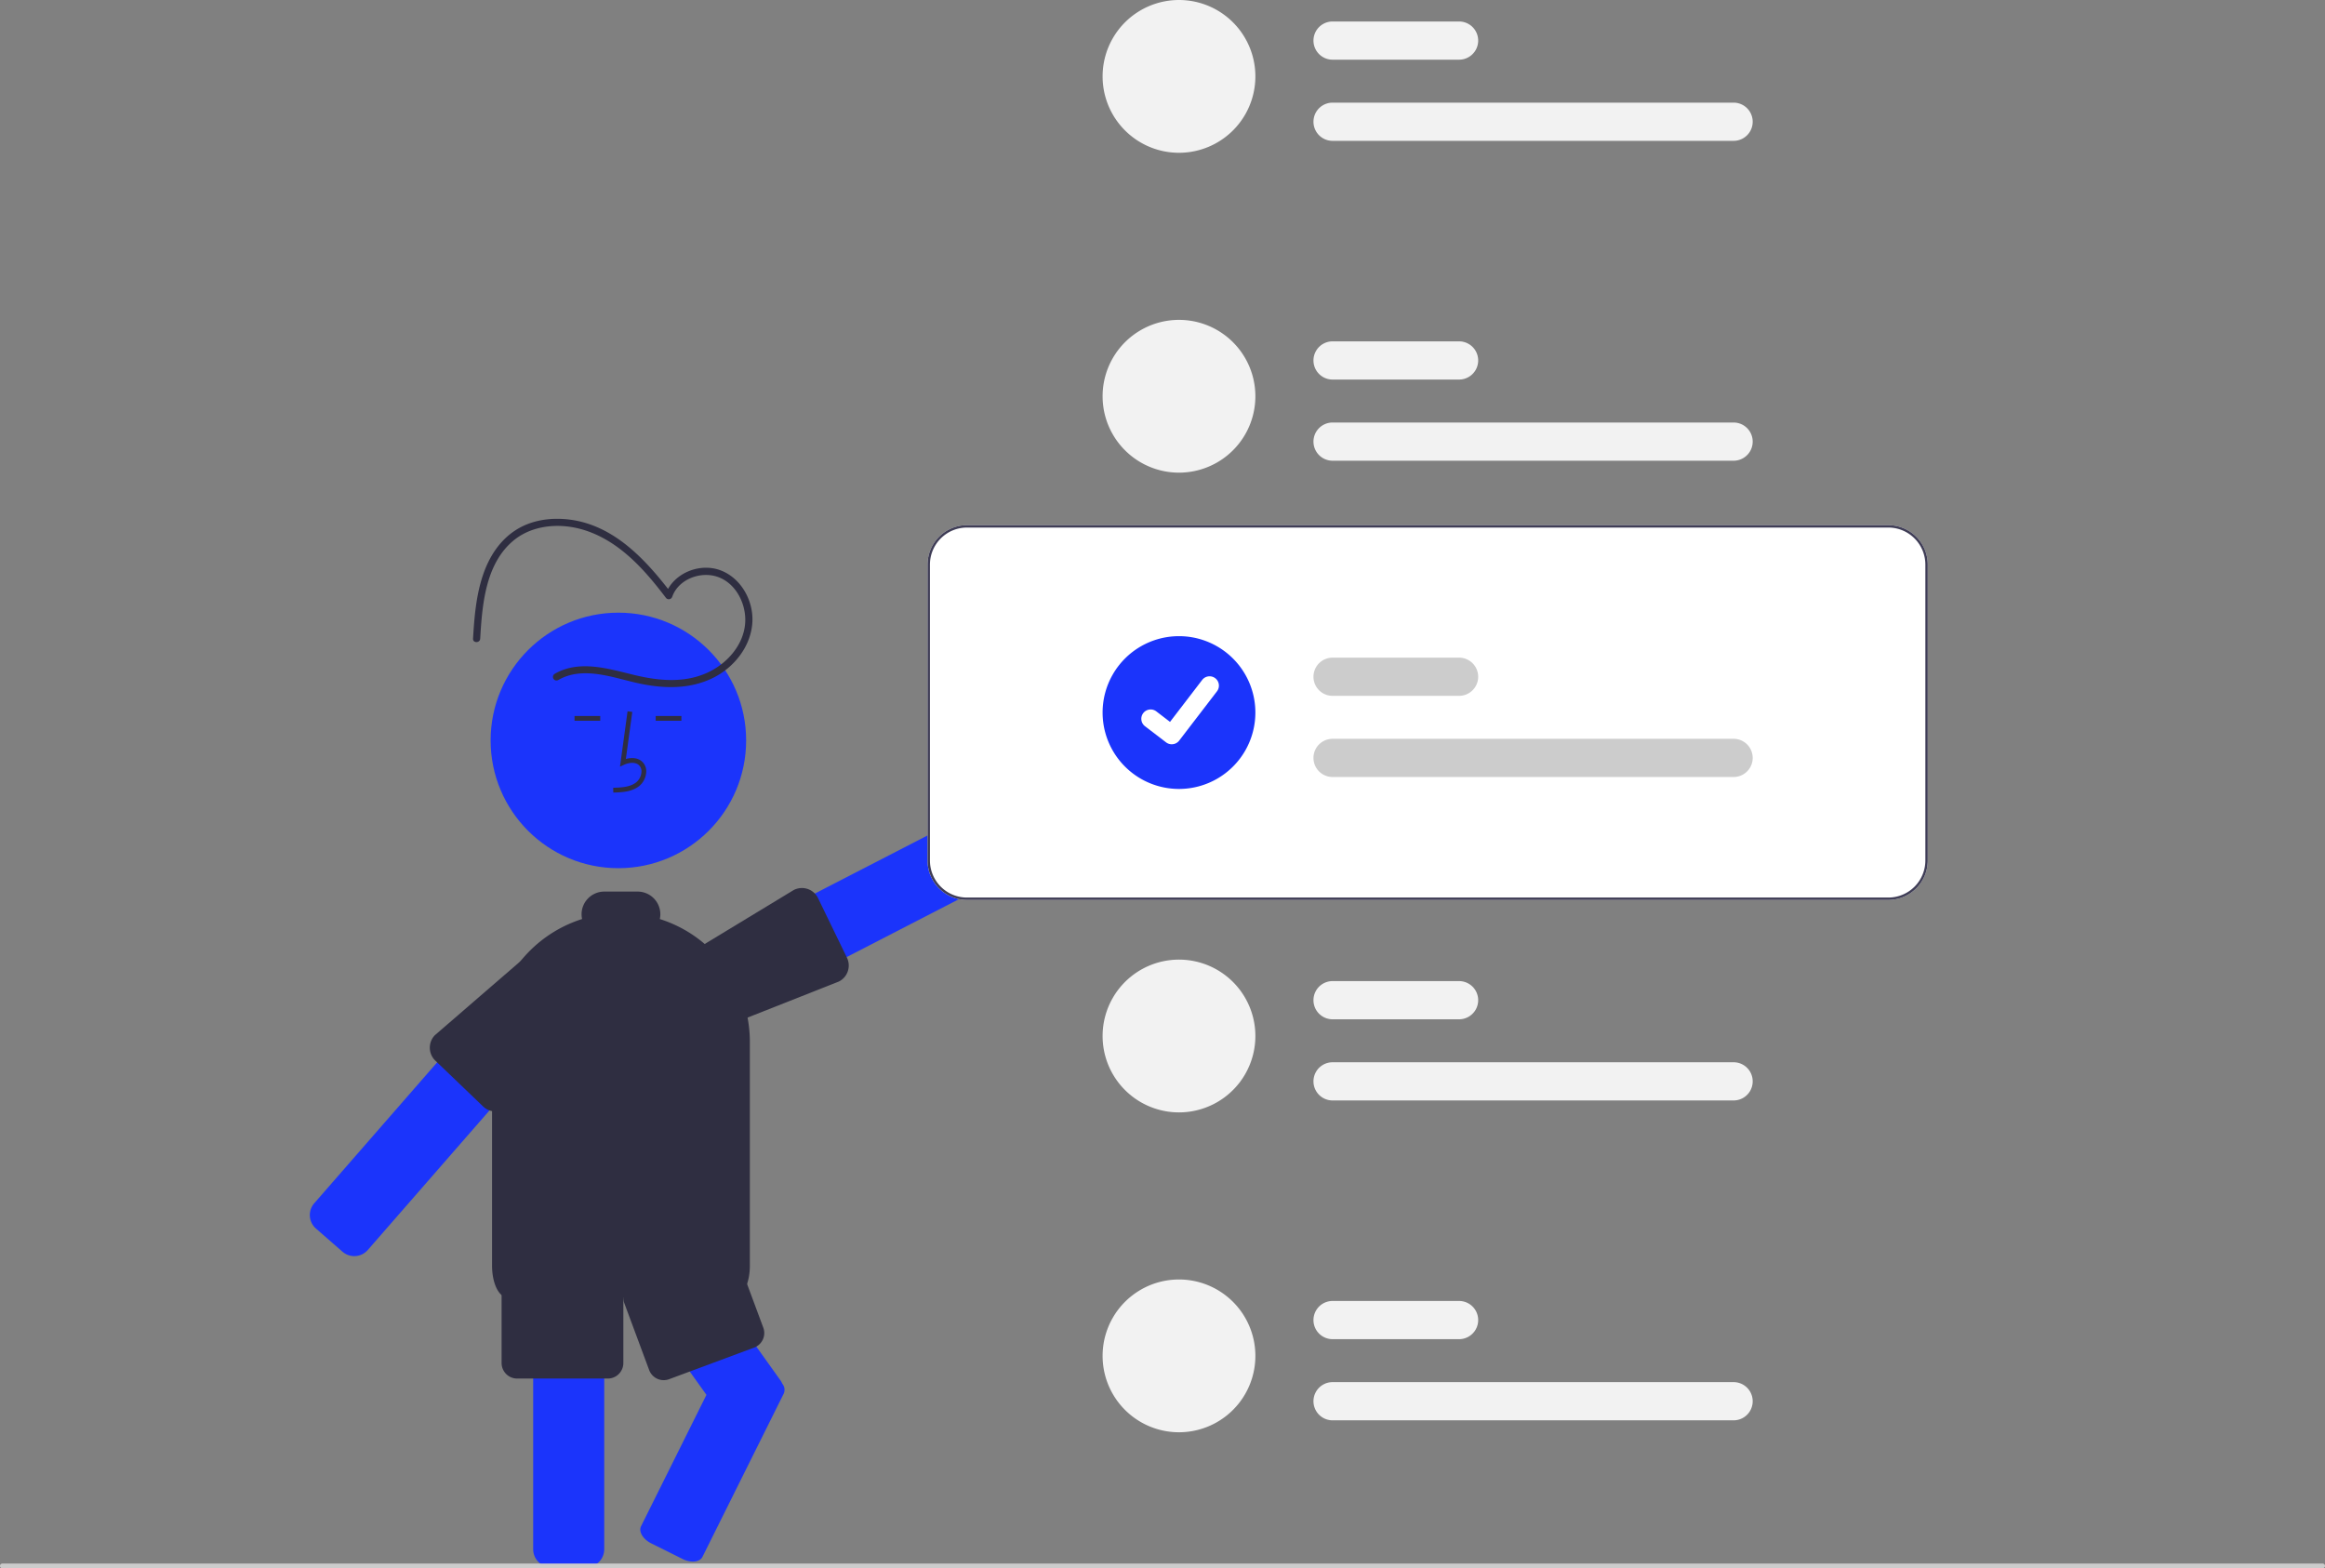 <svg xmlns="http://www.w3.org/2000/svg" width="974" height="657.002" viewBox="0 0 974 657.002">
  <rect x="0" y="0" width="974" height="657.002" fill="#808080" stroke="none"/>
  <g id="undraw_select_re_3kbd" transform="translate(0 -72.15)">
    <path id="Path_81053" data-name="Path 81053" d="M261.42,683.786a7.515,7.515,0,0,1-4.934-1.843l-11.121-9.7a7.518,7.518,0,0,1-.729-10.584L325.5,568.947a5.961,5.961,0,0,1,.515-.536,7.5,7.5,0,0,1,10.061-.181l11.129,9.7a7.5,7.5,0,0,1,2.55,5.142v0a7.49,7.49,0,0,1-1.832,5.441l-80.85,92.71a7.5,7.5,0,0,1-5.651,2.562Z" transform="translate(-113 -85.424)" fill="#1b34fb"/>
    <path id="Path_81054" data-name="Path 81054" d="M409.974,587.335a7.771,7.771,0,0,1-2.3-.352,7.477,7.477,0,0,1-4.386-3.708l-6.761-13.121a7.471,7.471,0,0,1,1.706-9.056,7.1,7.1,0,0,1,1.518-1.047L509.1,503.681a7.516,7.516,0,0,1,10.1,3.225l6.76,13.121a7.517,7.517,0,0,1-3.227,10.1L413.393,586.5A7.442,7.442,0,0,1,409.974,587.335Z" transform="translate(-113 -85.424)" fill="#1b34fb"/>
    <path id="Path_81055" data-name="Path 81055" d="M408,590.516a7.584,7.584,0,0,1-6.727-4.146l-6.62-13.19a7.468,7.468,0,0,1-.578-5.155c.029-.133.073-.278.116-.418l.04-.132c.117-.344.232-.835.366-1.4l.078-.33c.489-2.122,1.1-4.765,2.322-5.866a2.184,2.184,0,0,1,.511-.356l48-29.1a7.491,7.491,0,0,1,10.136,3.294L467.773,558.7a7.509,7.509,0,0,1-3.347,10.057l-53.158,20.988A7.2,7.2,0,0,1,408,590.516Z" transform="translate(-113 -85.424)" fill="#2f2e41"/>
    <circle id="Ellipse_2411" data-name="Ellipse 2411" cx="53.519" cy="53.519" r="53.519" transform="translate(205.537 328.81)" fill="#1b34fb"/>
    <path id="Path_81056" data-name="Path 81056" d="M358.624,814.1h-14.76a7.508,7.508,0,0,1-7.5-7.5V681.585a7.508,7.508,0,0,1,7.5-7.5h14.76a7.313,7.313,0,0,1,2.714.516,7.443,7.443,0,0,1,4.764,6.637,1.966,1.966,0,0,1,.022.348V806.6a7.508,7.508,0,0,1-7.5,7.5Z" transform="translate(-113 -85.424)" fill="#1b34fb"/>
    <path id="Path_81057" data-name="Path 81057" d="M440.894,737.456q-.106-.176-.229-.34a6.958,6.958,0,0,0-.76-1.35l-25.16-35.2-20.73-28.99h-35.36l2.5,3.49,4.45,6.23,13.789,19.28,29.55,41.33-27.39,55.02c-1.12,2.24.79,5.46,4.24,7.18l13.21,6.58a9.711,9.711,0,0,0,4.23,1.06c1.86,0,3.41-.69,4.06-2l34.05-68.4A3.963,3.963,0,0,0,440.894,737.456Z" transform="translate(-113 -85.424)" fill="#1b34fb"/>
    <path id="Path_81058" data-name="Path 81058" d="M320.555,623.186a7.516,7.516,0,0,1-5.232-2.154L295.3,601.826a7.427,7.427,0,0,1-2.158-4.281,6.474,6.474,0,0,1-.085-1.018,6.816,6.816,0,0,1,.087-1.155,7.383,7.383,0,0,1,2.078-4.167l42.588-36.816c1.154-1.19,4.081-.943,6.663-.726l.39.032a14.02,14.02,0,0,0,1.432.082c.177.019.382.009.571.019a7.547,7.547,0,0,1,4.762,2.144l10.51,10.361a7.509,7.509,0,0,1,.075,10.607l-36.23,43.987a7.479,7.479,0,0,1-5.425,2.293Z" transform="translate(-113 -85.424)" fill="#2f2e41"/>
    <path id="Path_81059" data-name="Path 81059" d="M369.932,489.589l-.056-2c3.721-.1,7-.337,9.466-2.138a6.148,6.148,0,0,0,2.381-4.528,3.514,3.514,0,0,0-1.153-2.895c-1.636-1.382-4.269-.935-6.188-.055l-1.655.759,3.173-23.19,1.981.271-2.7,19.727c2.607-.767,5.023-.437,6.678.961a5.471,5.471,0,0,1,1.86,4.492,8.133,8.133,0,0,1-3.2,6.073C377.354,489.381,373.239,489.5,369.932,489.589Z" transform="translate(-113 -85.424)" fill="#2f2e41"/>
    <rect id="Rectangle_25424" data-name="Rectangle 25424" width="10.771" height="2" transform="translate(274.682 372.091)" fill="#2f2e41"/>
    <rect id="Rectangle_25425" data-name="Rectangle 25425" width="10.771" height="2" transform="translate(240.682 372.091)" fill="#2f2e41"/>
    <path id="Path_81060" data-name="Path 81060" d="M420.634,701.076h-95c-3.645,0-6.5-5.854-6.5-13.328V594.076a54.031,54.031,0,0,1,37.721-51.5,9.371,9.371,0,0,1-.221-2,9.511,9.511,0,0,1,9.5-9.5h14a9.511,9.511,0,0,1,9.5,9.5,9.372,9.372,0,0,1-.222,2.006,53.643,53.643,0,0,1,14.81,7.335c.932.651,1.85,1.345,2.728,2.062a53.864,53.864,0,0,1,17.025,23.879c.552,1.524,1.041,3.1,1.453,4.692h0a54.362,54.362,0,0,1,1.706,13.524v93.672c0,7.287-2.756,13.1-6.291,13.3a.74.74,0,0,1-.209.026Z" transform="translate(-113 -85.424)" fill="#2f2e41"/>
    <path id="Path_81061" data-name="Path 81061" d="M367.634,735.076h-38a6.507,6.507,0,0,1-6.5-6.5v-30a6.507,6.507,0,0,1,6.5-6.5h38a6.507,6.507,0,0,1,6.5,6.5v30A6.507,6.507,0,0,1,367.634,735.076Z" transform="translate(-113 -85.424)" fill="#2f2e41"/>
    <path id="Path_81062" data-name="Path 81062" d="M391.055,735.754a6.511,6.511,0,0,1-6.1-4.235L374.506,703.4a6.508,6.508,0,0,1,3.829-8.357L413.956,681.8a6.509,6.509,0,0,1,8.357,3.829l10.449,28.122a6.508,6.508,0,0,1-3.829,8.357l-35.621,13.235a6.467,6.467,0,0,1-2.257.407Z" transform="translate(-113 -85.424)" fill="#2f2e41"/>
    <path id="Path_81063" data-name="Path 81063" d="M346.894,442.44c9.918-5.732,21.946-1.335,32.192,1.07,10.947,2.569,22.519,3.125,32.837-2.065,8.587-4.32,15.406-12.837,16.224-22.6.764-9.122-4.374-18.842-13.064-22.264-8.853-3.487-20.123,1.075-23.351,10.16l2.742-.358c-10.611-13.93-23.69-28.3-41.941-31.017-8.188-1.217-16.928-.11-23.924,4.566-6.558,4.383-10.782,11.151-13.272,18.52-2.889,8.551-3.645,17.706-4.168,26.661-.113,1.929,2.888,1.922,3,0,.821-14.062,2.153-31.024,13.651-40.848,5.968-5.1,13.937-6.875,21.632-6.259,8.173.654,15.751,4.042,22.321,8.836,7.873,5.744,14.243,13.351,20.112,21.056a1.525,1.525,0,0,0,2.742-.358c2.592-7.292,11.686-10.693,18.764-8.388,8,2.606,12.43,11.683,11.758,19.7-.769,9.176-7.791,16.893-15.91,20.566-9.781,4.425-20.5,3.344-30.62.9-10.751-2.595-22.895-6.442-33.237-.465a1.5,1.5,0,0,0,1.514,2.59Z" transform="translate(-113 -85.424)" fill="#2f2e41"/>
    <path id="Path_81064" data-name="Path 81064" d="M606.907,157.575a32,32,0,1,0,0,64h0a32,32,0,0,0,0-64Z" transform="translate(-113 -85.424)" fill="#f2f2f2"/>
    <path id="Path_81065" data-name="Path 81065" d="M839.246,216.576h-168a8,8,0,0,1,0-16h168a8,8,0,0,1,0,16Z" transform="translate(-113 -85.424)" fill="#f2f2f2"/>
    <path id="Path_81066" data-name="Path 81066" d="M724.246,182.576h-53a8,8,0,0,1,0-16h53a8,8,0,0,1,0,16Z" transform="translate(-113 -85.424)" fill="#f2f2f2"/>
    <path id="Path_81067" data-name="Path 81067" d="M606.907,291.575a32,32,0,1,0,0,64h0a32,32,0,0,0,0-64Z" transform="translate(-113 -85.424)" fill="#f2f2f2"/>
    <path id="Path_81068" data-name="Path 81068" d="M839.246,350.576h-168a8,8,0,0,1,0-16h168a8,8,0,0,1,0,16Z" transform="translate(-113 -85.424)" fill="#f2f2f2"/>
    <path id="Path_81069" data-name="Path 81069" d="M724.246,316.576h-53a8,8,0,0,1,0-16h53a8,8,0,0,1,0,16Z" transform="translate(-113 -85.424)" fill="#f2f2f2"/>
    <path id="Path_81070" data-name="Path 81070" d="M606.907,559.576a32,32,0,1,0,0,64h0a32,32,0,0,0,0-64Z" transform="translate(-113 -85.424)" fill="#f2f2f2"/>
    <path id="Path_81071" data-name="Path 81071" d="M839.246,618.576h-168a8,8,0,0,1,0-16h168a8,8,0,0,1,0,16Z" transform="translate(-113 -85.424)" fill="#f2f2f2"/>
    <path id="Path_81072" data-name="Path 81072" d="M724.246,584.576h-53a8,8,0,0,1,0-16h53a8,8,0,0,1,0,16Z" transform="translate(-113 -85.424)" fill="#f2f2f2"/>
    <path id="Path_81073" data-name="Path 81073" d="M606.907,693.576a32,32,0,1,0,0,64h0a32,32,0,0,0,0-64Z" transform="translate(-113 -85.424)" fill="#f2f2f2"/>
    <path id="Path_81074" data-name="Path 81074" d="M839.246,752.576h-168a8,8,0,0,1,0-16h168a8,8,0,0,1,0,16Z" transform="translate(-113 -85.424)" fill="#f2f2f2"/>
    <path id="Path_81075" data-name="Path 81075" d="M724.246,718.576h-53a8,8,0,0,1,0-16h53a8,8,0,0,1,0,16Z" transform="translate(-113 -85.424)" fill="#f2f2f2"/>
    <path id="Path_81076" data-name="Path 81076" d="M904.077,534.576h-386a16.519,16.519,0,0,1-16.5-16.5v-124a16.519,16.519,0,0,1,16.5-16.5h386a16.519,16.519,0,0,1,16.5,16.5v124a16.519,16.519,0,0,1-16.5,16.5Z" transform="translate(-113 -85.424)" fill="#fff"/>
    <path id="Path_81077" data-name="Path 81077" d="M606.907,424.076a32,32,0,1,0,0,64h0a32,32,0,0,0,0-64Z" transform="translate(-113 -85.424)" fill="#1b34fb"/>
    <path id="Path_81078" data-name="Path 81078" d="M839.246,483.076h-168a8,8,0,0,1,0-16h168a8,8,0,0,1,0,16Z" transform="translate(-113 -85.424)" fill="#ccc"/>
    <path id="Path_81079" data-name="Path 81079" d="M724.246,449.076h-53a8,8,0,0,1,0-16h53a8,8,0,0,1,0,16Z" transform="translate(-113 -85.424)" fill="#ccc"/>
    <path id="Path_81080" data-name="Path 81080" d="M904.077,534.576h-386a16.519,16.519,0,0,1-16.5-16.5v-124a16.519,16.519,0,0,1,16.5-16.5h386a16.519,16.519,0,0,1,16.5,16.5v124a16.519,16.519,0,0,1-16.5,16.5Zm-386-156a15.517,15.517,0,0,0-15.5,15.5v124a15.518,15.518,0,0,0,15.5,15.5h386a15.517,15.517,0,0,0,15.5-15.5v-124a15.518,15.518,0,0,0-15.5-15.5Z" transform="translate(-113 -85.424)" fill="#3f3d56"/>
    <path id="Path_395" data-name="Path 395" d="M603.871,469.365a3.884,3.884,0,0,1-2.336-.777l-.042-.031-8.8-6.732a3.911,3.911,0,1,1,4.759-6.207l5.7,4.371,13.469-17.572a3.909,3.909,0,0,1,5.481-.724h0l-.084.116.086-.116a3.914,3.914,0,0,1,.723,5.482l-15.843,20.66a3.912,3.912,0,0,1-3.111,1.525Z" transform="translate(-113 -85.424)" fill="#fff"/>
    <path id="Path_81081" data-name="Path 81081" d="M1086,814.576H114a1,1,0,0,1,0-2h972a1,1,0,0,1,0,2Z" transform="translate(-113 -85.424)" fill="#ccc"/>
  </g>
</svg>
